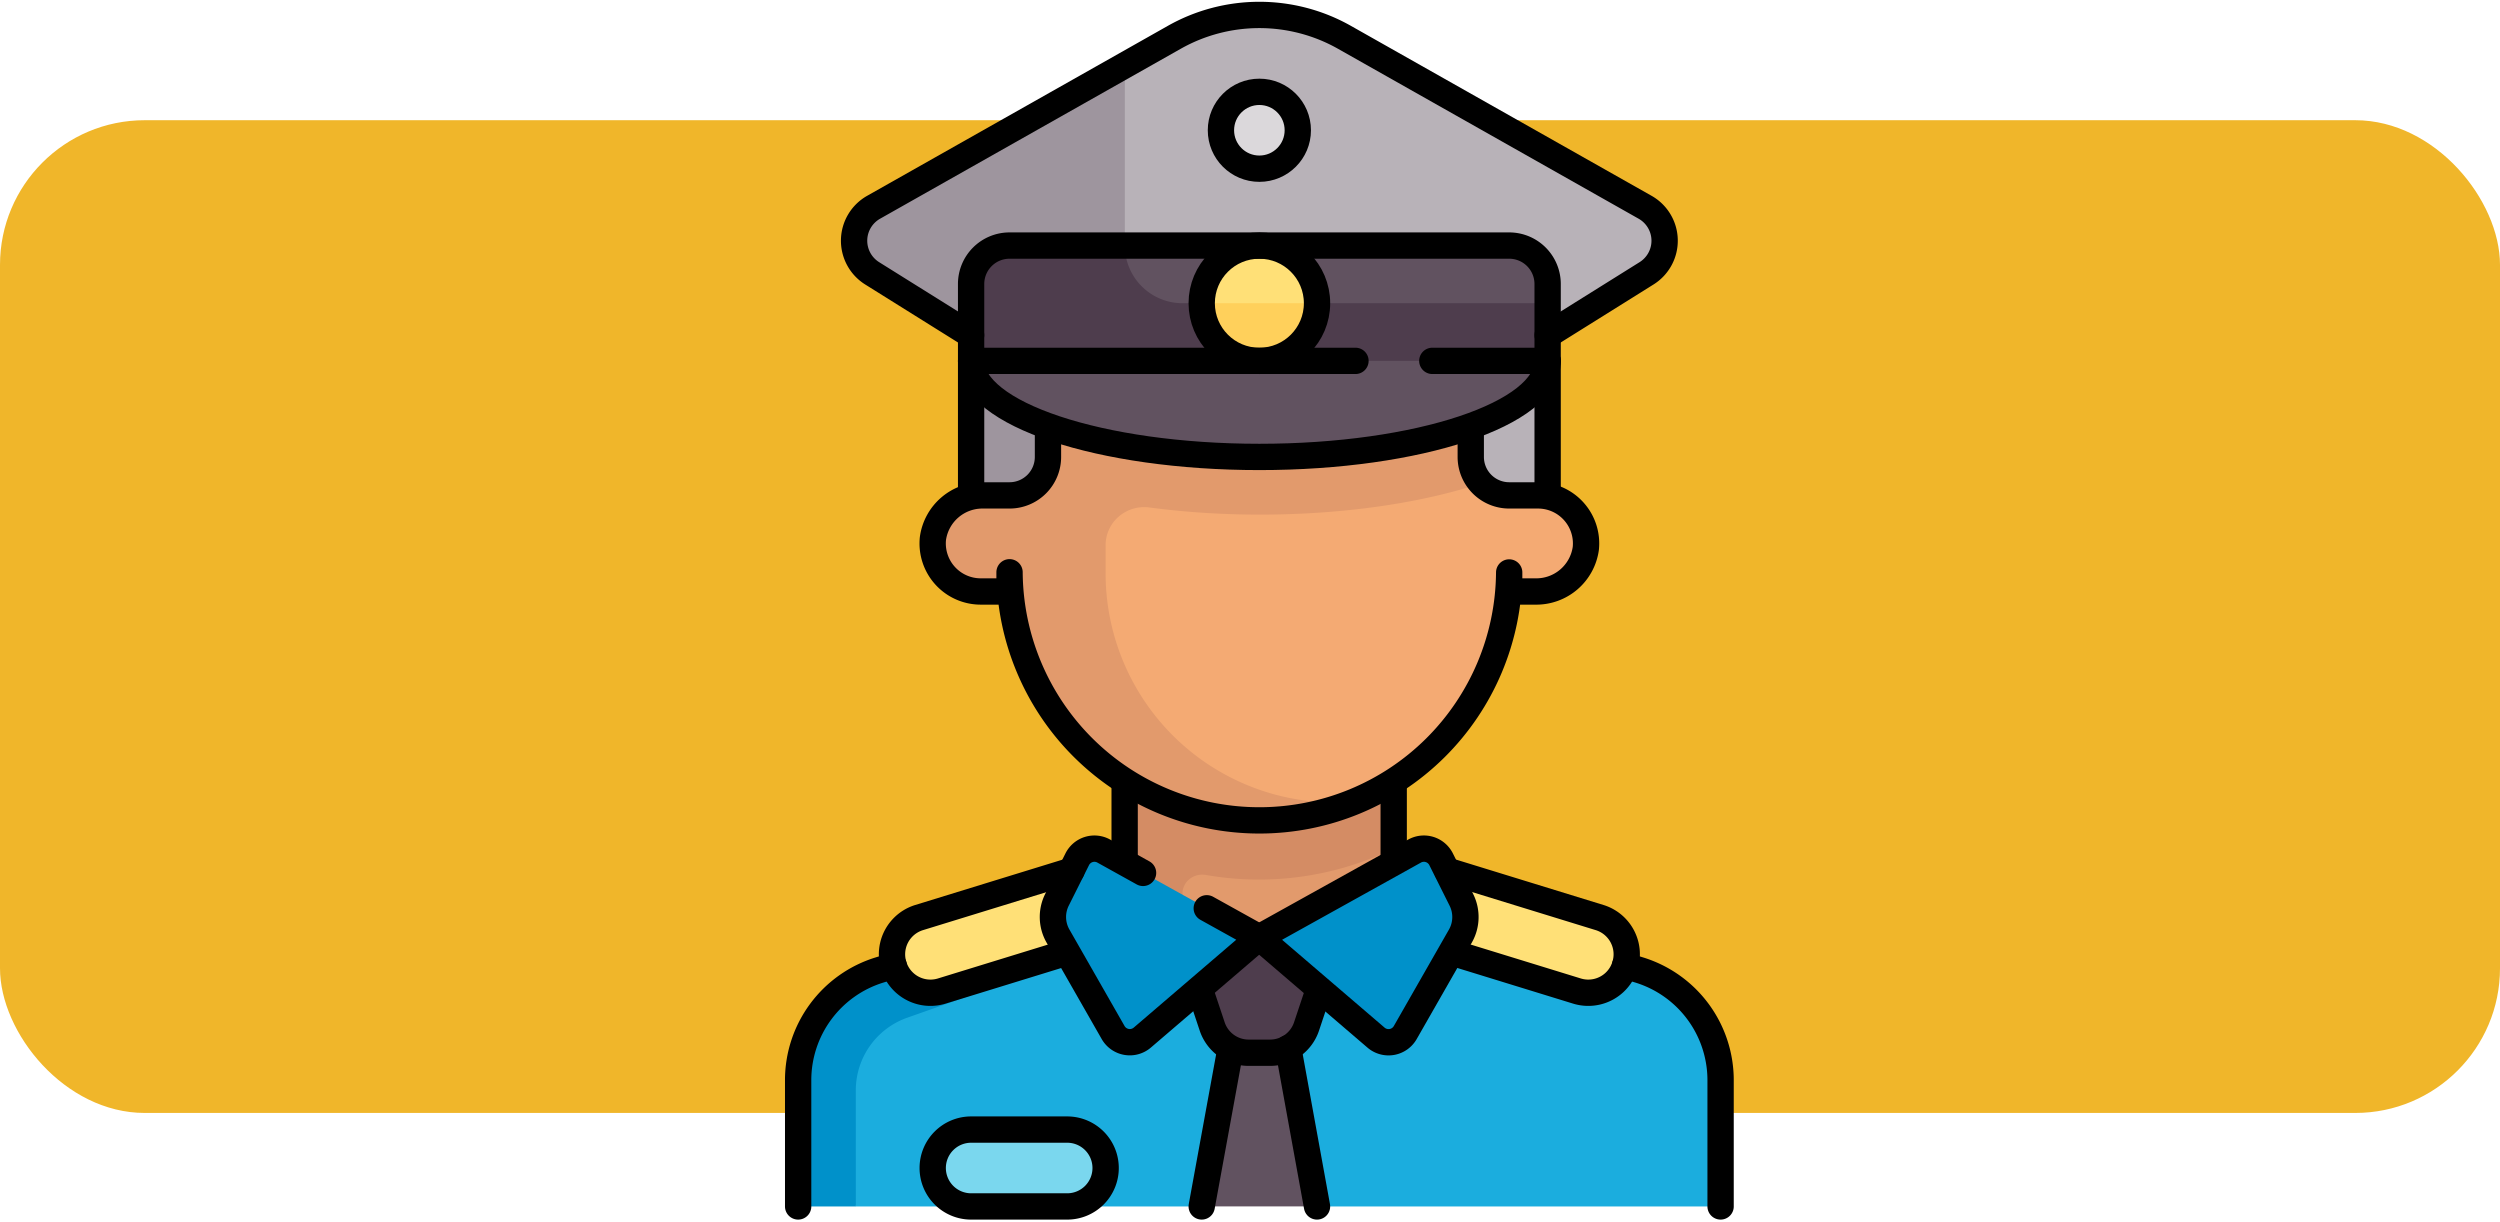 <svg xmlns="http://www.w3.org/2000/svg" width="190" height="92.853" viewBox="0 0 190 92.853">
  <g id="Grupo_1062038" data-name="Grupo 1062038" transform="translate(-179.667 -3592.893)">
    <rect id="Rectángulo_372667" data-name="Rectángulo 372667" width="190" height="75.448" rx="11" transform="translate(179.667 3602.029)" fill="#f0b62a"/>
    <g id="agente-de-aduanas" transform="translate(176.713 3586.53)">
      <g id="Grupo_1062048" data-name="Grupo 1062048" transform="translate(63.613 7.5)">
        <path id="Trazado_794157" data-name="Trazado 794157" d="M147.071,22.115,124.223,9.2a13.145,13.145,0,0,0-12.936,0L88.438,22.115a2.921,2.921,0,0,0-.111,5.02l7.519,4.7h43.816l7.519-4.7A2.921,2.921,0,0,0,147.071,22.115Z" transform="translate(-82.702 -7.5)" fill="#b8b2b8"/>
        <path id="Trazado_794158" data-name="Trazado 794158" d="M107.531,28.489,88.438,39.28a2.921,2.921,0,0,0-.111,5.02L95.847,49h11.684Z" transform="translate(-82.702 -24.665)" fill="#9e959e"/>
        <rect id="Rectángulo_372901" data-name="Rectángulo 372901" width="13.145" height="11.684" transform="translate(13.145 26.29)" fill="#9e959e"/>
        <rect id="Rectángulo_372902" data-name="Rectángulo 372902" width="13.145" height="11.684" transform="translate(43.816 26.29)" fill="#b8b2b8"/>
        <path id="Trazado_794159" data-name="Trazado 794159" d="M126.9,374.581l-18.008-6.356H88.442l-18.008,6.356a10.224,10.224,0,0,0-6.821,9.641l4.382,8.832H94.284l4.753-2.453,4.01,2.453h30.671v-8.832A10.224,10.224,0,0,0,126.9,374.581Z" transform="translate(-63.613 -302.501)" fill="#1badde"/>
        <path id="Trazado_794160" data-name="Trazado 794160" d="M238.307,431.842l-3.937,0-2.419,13.236h8.763Z" transform="translate(-201.28 -354.527)" fill="#615260"/>
        <rect id="Rectángulo_372903" data-name="Rectángulo 372903" width="20.447" height="13.145" transform="translate(24.829 56.961)" fill="#e29a6c"/>
        <path id="Trazado_794161" data-name="Trazado 794161" d="M199.887,333.275h4.382v-3.322a1.4,1.4,0,0,1,.509-1.092,1.557,1.557,0,0,1,1.287-.329,23.371,23.371,0,0,0,14.27-2.022v-6.38H199.887Z" transform="translate(-175.058 -263.169)" fill="#d48c64"/>
        <path id="Trazado_794162" data-name="Trazado 794162" d="M165.525,181.681h-1.983a2.921,2.921,0,0,1-2.921-2.921v-2.921H128.489v2.921a2.921,2.921,0,0,1-2.921,2.921h-1.982a3.8,3.8,0,0,0-3.841,3.275,3.652,3.652,0,0,0,3.632,4.028h2.265a18.968,18.968,0,0,0,37.826,0h2.265a3.652,3.652,0,0,0,3.632-4.028A3.8,3.8,0,0,0,165.525,181.681Z" transform="translate(-109.503 -145.168)" fill="#f4aa73"/>
        <path id="Trazado_794163" data-name="Trazado 794163" d="M133.858,183.3a2.97,2.97,0,0,1,2.355-.7c8.675,1.16,18.309.408,24.95-1.763l.251-.082a2.9,2.9,0,0,1-.793-1.989v-2.921H128.489v2.921a2.921,2.921,0,0,1-2.921,2.921h-1.983a3.8,3.8,0,0,0-3.841,3.275,3.652,3.652,0,0,0,3.632,4.028h2.265a18.932,18.932,0,0,0,25.432,16.357l-3.367-.52a17.411,17.411,0,0,1-14.836-17.3v-2.044A2.861,2.861,0,0,1,133.858,183.3Z" transform="translate(-109.502 -145.168)" fill="#e29a6c"/>
        <path id="Trazado_794164" data-name="Trazado 794164" d="M67.995,384.223a5.851,5.851,0,0,1,3.9-5.509l19.386-6.841-2.837-3.646-18.008,6.356a10.224,10.224,0,0,0-6.821,9.641v8.832h4.382Z" transform="translate(-63.613 -302.502)" fill="#0091ca"/>
        <path id="Trazado_794165" data-name="Trazado 794165" d="M104.829,366.1a2.921,2.921,0,1,0,1.719,5.584l10.641-3.334.407-6.238Z" transform="translate(-95.632 -297.506)" fill="#ffe077"/>
        <path id="Trazado_794166" data-name="Trazado 794166" d="M340.912,366.1a2.921,2.921,0,1,1-1.719,5.584l-10.641-3.334-.407-6.238Z" transform="translate(-279.948 -297.506)" fill="#ffe077"/>
        <path id="Trazado_794167" data-name="Trazado 794167" d="M223.935,392.274l2.255,6.766a2.921,2.921,0,0,0,2.771,2h1.631a2.921,2.921,0,0,0,2.771-2l2.255-6.766H223.935Z" transform="translate(-194.725 -322.169)" fill="#4e3d4d"/>
        <path id="Trazado_794168" data-name="Trazado 794168" d="M176.653,103.694H138.679a2.921,2.921,0,0,0-2.921,2.921v5.842l21.908,2.921,21.908-2.921v-5.842A2.921,2.921,0,0,0,176.653,103.694Z" transform="translate(-122.613 -86.168)" fill="#615260"/>
        <path id="Trazado_794169" data-name="Trazado 794169" d="M147.442,103.694h-8.763a2.921,2.921,0,0,0-2.921,2.921v5.842l21.908,2.921,21.908-2.921v-4.382h-27.75a4.382,4.382,0,0,1-4.382-4.382Z" transform="translate(-122.613 -86.168)" fill="#4e3d4d"/>
        <circle id="Elipse_8044" data-name="Elipse 8044" cx="4.382" cy="4.382" r="4.382" transform="translate(30.671 17.526)" fill="#ffe077"/>
        <circle id="Elipse_8045" data-name="Elipse 8045" cx="2.921" cy="2.921" r="2.921" transform="translate(32.132 5.842)" fill="#dbd8db"/>
        <path id="Trazado_794170" data-name="Trazado 794170" d="M129.95,478.278h-7.3a2.921,2.921,0,0,1-2.921-2.921h0a2.921,2.921,0,0,1,2.921-2.921h7.3a2.921,2.921,0,0,1,2.921,2.921h0A2.921,2.921,0,0,1,129.95,478.278Z" transform="translate(-109.502 -387.725)" fill="#7ad7ee"/>
        <path id="Trazado_794171" data-name="Trazado 794171" d="M171.816,356.057a1.46,1.46,0,0,1,2.016-.623l11.811,6.562-8.882,7.613a1.461,1.461,0,0,1-2.219-.384l-4.19-7.332a2.921,2.921,0,0,1-.077-2.756Z" transform="translate(-150.59 -291.89)" fill="#0091ca"/>
        <path id="Trazado_794172" data-name="Trazado 794172" d="M135.758,151.79c0,4.033,9.809,7.3,21.908,7.3s21.908-3.27,21.908-7.3Z" transform="translate(-122.613 -125.5)" fill="#615260"/>
        <path id="Trazado_794173" data-name="Trazado 794173" d="M269.747,356.057a1.46,1.46,0,0,0-2.016-.623L255.92,362l8.882,7.613a1.461,1.461,0,0,0,2.219-.384l4.19-7.332a2.921,2.921,0,0,0,.077-2.756Z" transform="translate(-220.882 -291.89)" fill="#0091ca"/>
        <path id="Trazado_794174" data-name="Trazado 794174" d="M236.333,132.124a4.381,4.381,0,0,0,4.381-4.382h-8.763A4.382,4.382,0,0,0,236.333,132.124Z" transform="translate(-201.28 -105.834)" fill="#ffd05b"/>
      </g>
      <g id="Grupo_1062049" data-name="Grupo 1062049" transform="translate(63.613 7.5)">
        <line id="Línea_435" data-name="Línea 435" y1="5.842" transform="translate(24.814 58.421)" fill="none" stroke="#000" stroke-linecap="round" stroke-linejoin="round" stroke-miterlimit="10" stroke-width="2"/>
        <line id="Línea_436" data-name="Línea 436" y1="5.842" transform="translate(45.262 58.421)" fill="none" stroke="#000" stroke-linecap="round" stroke-linejoin="round" stroke-miterlimit="10" stroke-width="2"/>
        <path id="Trazado_794175" data-name="Trazado 794175" d="M176.736,357.092l-2.986-1.659a1.461,1.461,0,0,0-2.016.623l-1.54,3.08a2.921,2.921,0,0,0,.077,2.756l4.19,7.332a1.461,1.461,0,0,0,2.219.384l8.882-7.613-3.984-2.213" transform="translate(-150.523 -291.889)" fill="none" stroke="#000" stroke-linecap="round" stroke-linejoin="round" stroke-miterlimit="10" stroke-width="2"/>
        <path id="Trazado_794176" data-name="Trazado 794176" d="M269.747,356.057a1.46,1.46,0,0,0-2.016-.623L255.92,362l8.882,7.613a1.461,1.461,0,0,0,2.219-.384l4.19-7.332a2.921,2.921,0,0,0,.077-2.756Z" transform="translate(-220.882 -291.89)" fill="none" stroke="#000" stroke-linecap="round" stroke-linejoin="round" stroke-miterlimit="10" stroke-width="2"/>
        <path id="Trazado_794177" data-name="Trazado 794177" d="M240.713,416.323l-.795,2.384a2.921,2.921,0,0,1-2.771,2h-1.631a2.921,2.921,0,0,1-2.771-2l-.795-2.384" transform="translate(-201.279 -341.836)" fill="none" stroke="#000" stroke-linecap="round" stroke-linejoin="round" stroke-miterlimit="10" stroke-width="2"/>
        <line id="Línea_437" data-name="Línea 437" x1="2.166" y2="11.849" transform="translate(30.671 78.704)" fill="none" stroke="#000" stroke-linecap="round" stroke-linejoin="round" stroke-miterlimit="10" stroke-width="2"/>
        <line id="Línea_438" data-name="Línea 438" x2="2.189" y2="12.037" transform="translate(37.245 78.516)" fill="none" stroke="#000" stroke-linecap="round" stroke-linejoin="round" stroke-miterlimit="10" stroke-width="2"/>
        <path id="Trazado_794178" data-name="Trazado 794178" d="M128.491,180.849v2.008a2.921,2.921,0,0,1-2.921,2.921h-1.982a3.8,3.8,0,0,0-3.841,3.275,3.652,3.652,0,0,0,3.632,4.028h2.191v-1.46a18.987,18.987,0,0,0,37.973.014v1.446h1.983a3.8,3.8,0,0,0,3.841-3.275,3.652,3.652,0,0,0-3.632-4.028h-2.191a2.921,2.921,0,0,1-2.921-2.921v-2.008" transform="translate(-109.504 -149.265)" fill="none" stroke="#000" stroke-linecap="round" stroke-linejoin="round" stroke-miterlimit="10" stroke-width="2"/>
        <path id="Trazado_794179" data-name="Trazado 794179" d="M179.574,151.79c0,4.033-9.809,7.3-21.908,7.3s-21.908-3.27-21.908-7.3" transform="translate(-122.613 -125.5)" fill="none" stroke="#000" stroke-linecap="round" stroke-linejoin="round" stroke-miterlimit="10" stroke-width="2"/>
        <line id="Línea_441" data-name="Línea 441" y1="10.224" transform="translate(13.145 26.29)" fill="none" stroke="#000" stroke-linecap="round" stroke-linejoin="round" stroke-miterlimit="10" stroke-width="2"/>
        <line id="Línea_442" data-name="Línea 442" y1="10.224" transform="translate(56.961 26.29)" fill="none" stroke="#000" stroke-linecap="round" stroke-linejoin="round" stroke-miterlimit="10" stroke-width="2"/>
        <path id="Trazado_794180" data-name="Trazado 794180" d="M170.811,112.456h8.763v-5.842a2.921,2.921,0,0,0-2.921-2.921H138.679a2.921,2.921,0,0,0-2.921,2.921v5.842h29.211" transform="translate(-122.613 -86.167)" fill="none" stroke="#000" stroke-linecap="round" stroke-linejoin="round" stroke-miterlimit="10" stroke-width="2"/>
        <path id="Trazado_794181" data-name="Trazado 794181" d="M63.613,422.349v-9.595a8.763,8.763,0,0,1,6.184-8.375l1.079-.332" transform="translate(-63.613 -331.797)" fill="none" stroke="#000" stroke-linecap="round" stroke-linejoin="round" stroke-miterlimit="10" stroke-width="2"/>
        <circle id="Elipse_8046" data-name="Elipse 8046" cx="4.382" cy="4.382" r="4.382" transform="translate(30.671 17.526)" fill="none" stroke="#000" stroke-linecap="round" stroke-linejoin="round" stroke-miterlimit="10" stroke-width="2"/>
        <circle id="Elipse_8047" data-name="Elipse 8047" cx="2.921" cy="2.921" r="2.921" transform="translate(32.132 5.842)" fill="none" stroke="#000" stroke-linecap="round" stroke-linejoin="round" stroke-miterlimit="10" stroke-width="2"/>
        <path id="Trazado_794182" data-name="Trazado 794182" d="M139.663,31.835l7.519-4.7a2.921,2.921,0,0,0-.111-5.02L124.223,9.2a13.145,13.145,0,0,0-12.936,0L88.438,22.115a2.921,2.921,0,0,0-.111,5.02l7.519,4.7" transform="translate(-82.702 -7.5)" fill="none" stroke="#000" stroke-linecap="round" stroke-linejoin="round" stroke-miterlimit="10" stroke-width="2"/>
        <path id="Trazado_794183" data-name="Trazado 794183" d="M116,370.675l-9.453,2.911A2.921,2.921,0,0,1,104.828,368l11.579-3.565" transform="translate(-95.632 -299.403)" fill="none" stroke="#000" stroke-linecap="round" stroke-linejoin="round" stroke-miterlimit="10" stroke-width="2"/>
        <path id="Trazado_794184" data-name="Trazado 794184" d="M415.785,422.349v-9.595a8.763,8.763,0,0,0-6.184-8.375l-1.079-.332" transform="translate(-345.679 -331.797)" fill="none" stroke="#000" stroke-linecap="round" stroke-linejoin="round" stroke-miterlimit="10" stroke-width="2"/>
        <path id="Trazado_794185" data-name="Trazado 794185" d="M334.772,370.675l9.453,2.911A2.921,2.921,0,0,0,345.944,368l-11.579-3.565" transform="translate(-285.034 -299.403)" fill="none" stroke="#000" stroke-linecap="round" stroke-linejoin="round" stroke-miterlimit="10" stroke-width="2"/>
        <path id="Trazado_794186" data-name="Trazado 794186" d="M129.95,478.278h-7.3a2.921,2.921,0,0,1-2.921-2.921h0a2.921,2.921,0,0,1,2.921-2.921h7.3a2.921,2.921,0,0,1,2.921,2.921h0A2.921,2.921,0,0,1,129.95,478.278Z" transform="translate(-109.502 -387.725)" fill="none" stroke="#000" stroke-linecap="round" stroke-linejoin="round" stroke-miterlimit="10" stroke-width="2"/>
      </g>
    </g>
  </g>
</svg>
